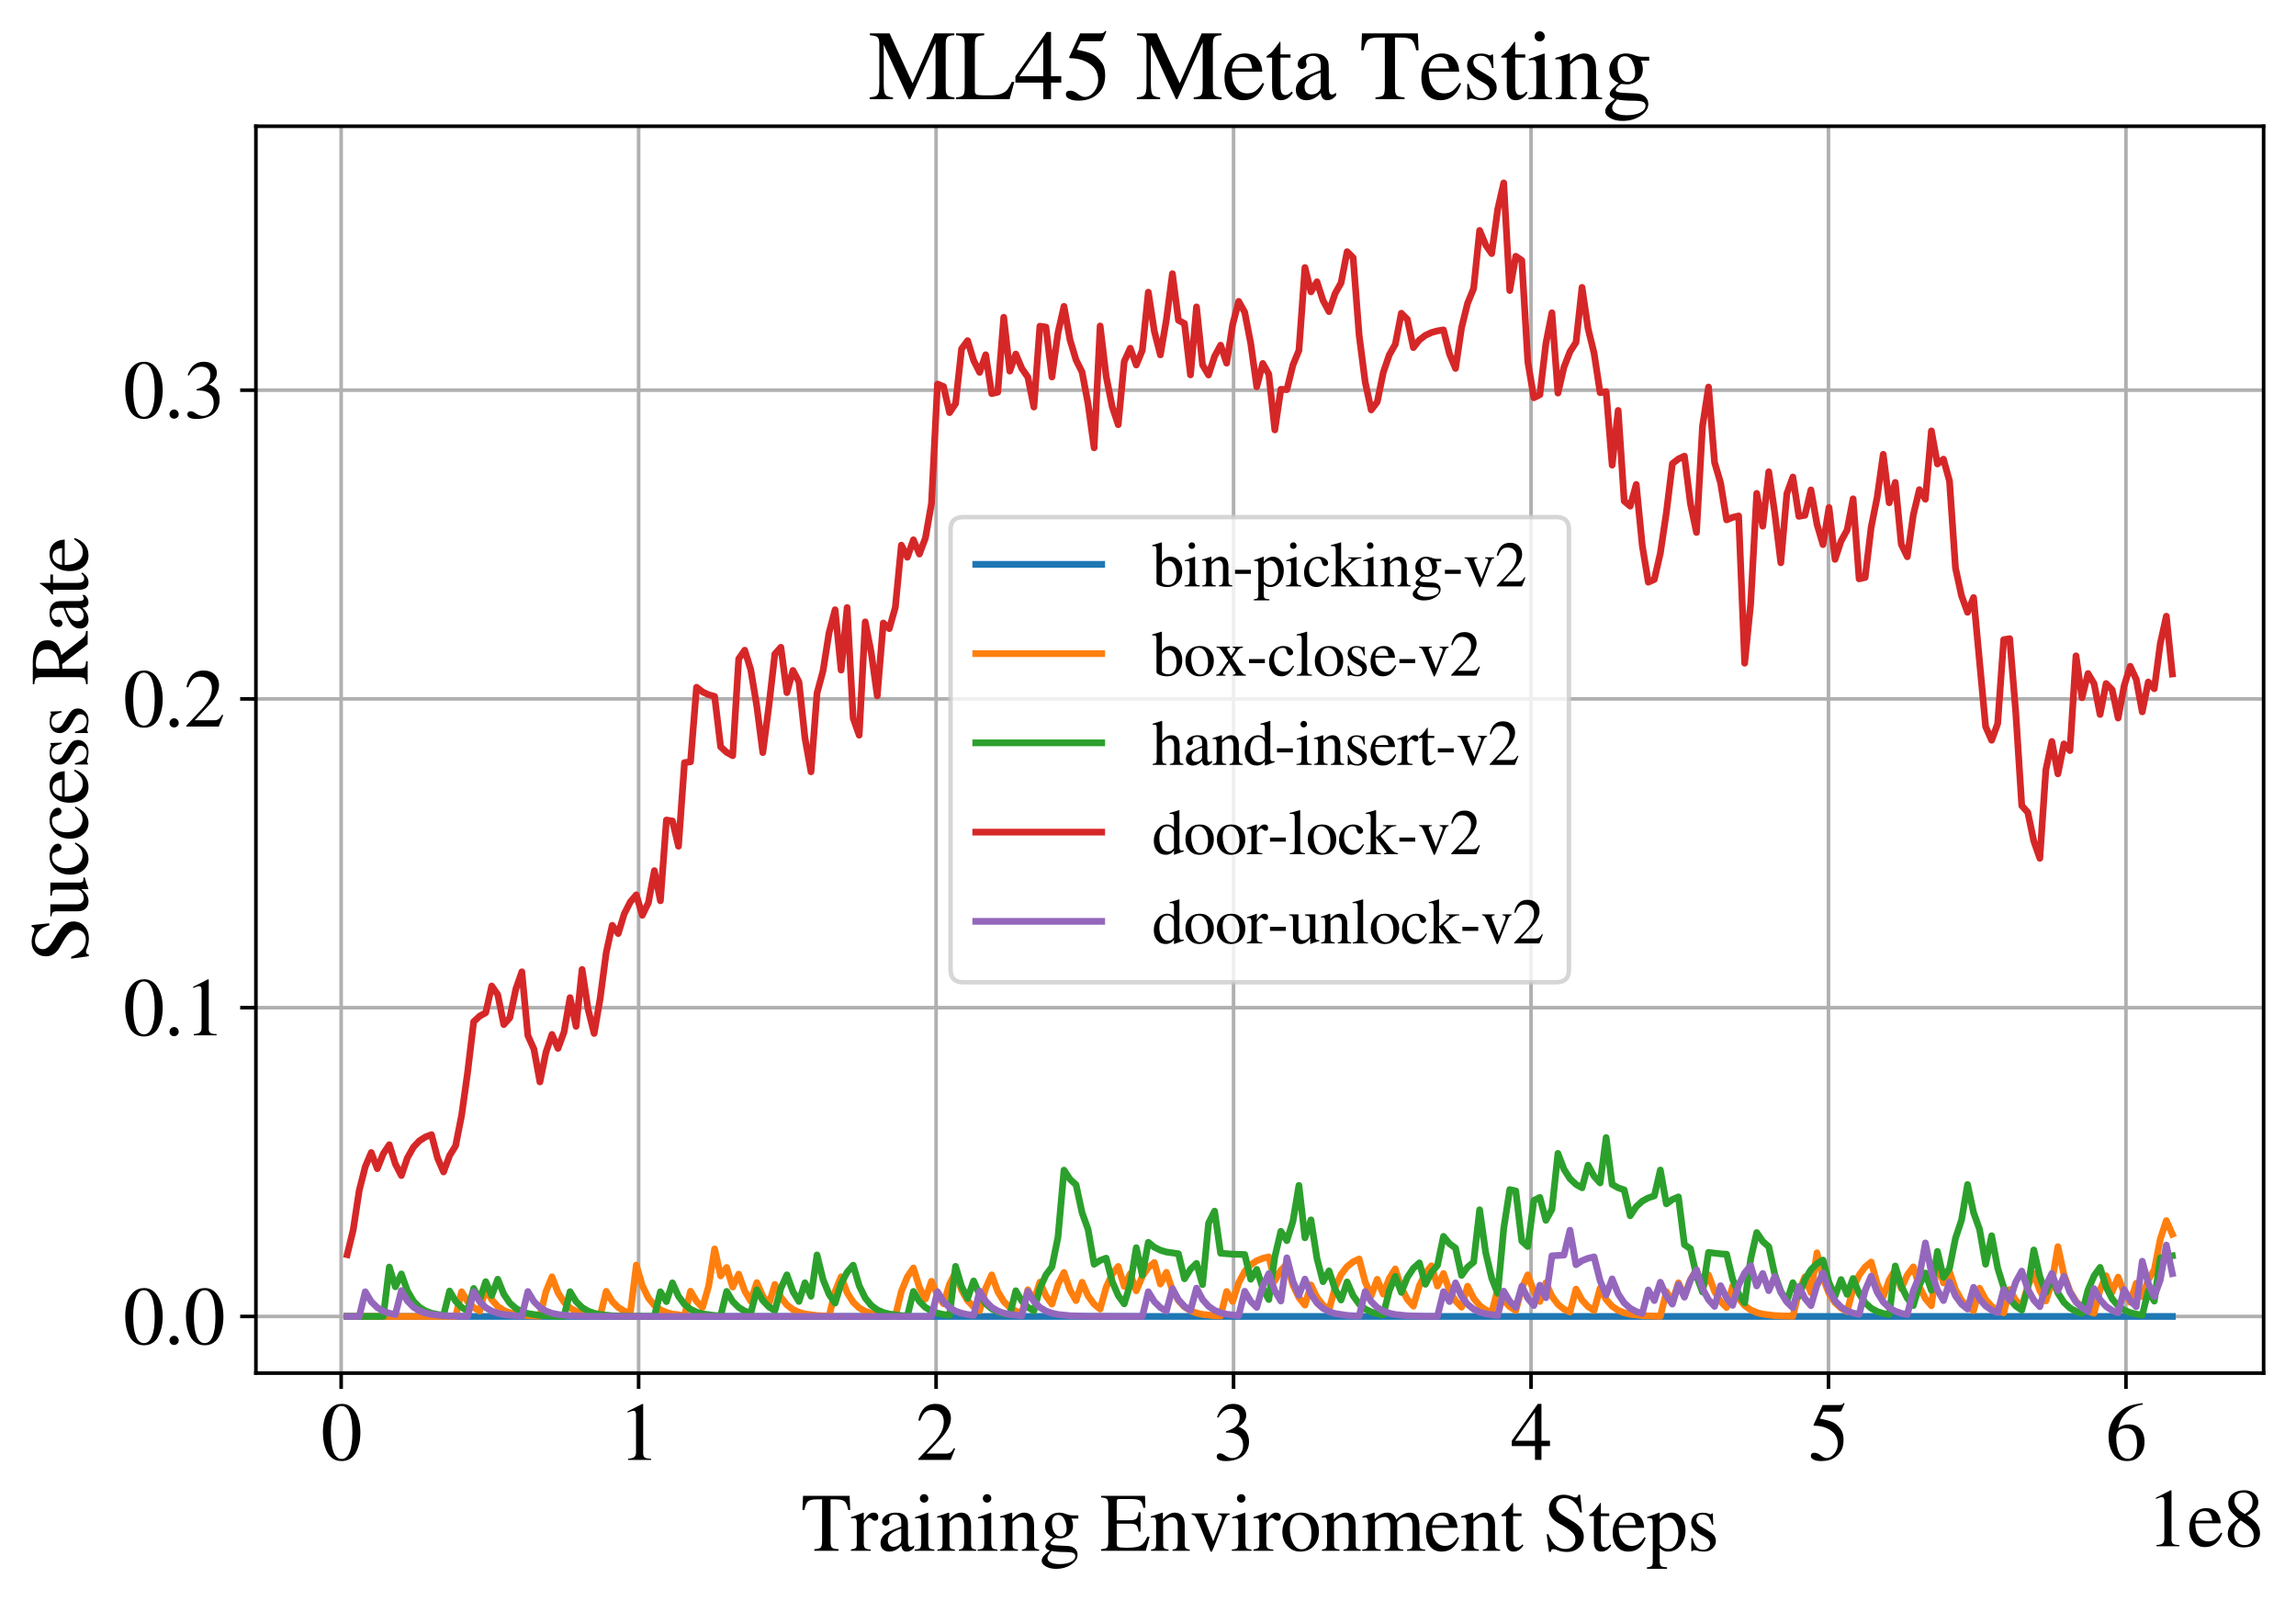 <?xml version="1.0" encoding="utf-8" standalone="no"?>
<!DOCTYPE svg PUBLIC "-//W3C//DTD SVG 1.1//EN"
  "http://www.w3.org/Graphics/SVG/1.1/DTD/svg11.dtd">
<svg xmlns:xlink="http://www.w3.org/1999/xlink" width="510.5pt" height="355.877pt" viewBox="0 0 510.5 355.877" xmlns="http://www.w3.org/2000/svg" version="1.1">
 <defs>
  <style type="text/css">*{stroke-linejoin: round; stroke-linecap: butt}</style>
 </defs>
 <g id="figure_1">
  <g id="patch_1">
   <path d="M 0 355.877 
L 510.5 355.877 
L 510.5 0 
L 0 0 
z
" style="fill: #ffffff"/>
  </g>
  <g id="axes_1">
   <g id="patch_2">
    <path d="M 56.9 305.26 
L 503.3 305.26 
L 503.3 28.06 
L 56.9 28.06 
z
" style="fill: #ffffff"/>
   </g>
   <g id="matplotlib.axis_1">
    <g id="xtick_1">
     <g id="line2d_1">
      <path d="M 75.852 305.26 
L 75.852 28.06 
" clip-path="url(#pd2a5cfa6f6)" style="fill: none; stroke: #b0b0b0; stroke-width: 0.8; stroke-linecap: square"/>
     </g>
     <g id="line2d_2">
      <defs>
       <path id="mde0221c52b" d="M 0 0 
L 0 3.5 
" style="stroke: #000000; stroke-width: 0.8"/>
      </defs>
      <g>
       <use xlink:href="#mde0221c52b" x="75.852" y="305.26" style="stroke: #000000; stroke-width: 0.8"/>
      </g>
     </g>
     <g id="text_1">
      <!-- 0 -->
      <g transform="translate(71.352 324.554)scale(0.18 -0.18)">
       <defs>
        <path id="STIXGeneral-Regular-30" d="M 3046 2112 
Q 3046 1683 2963 1302 
Q 2880 922 2717 602 
Q 2554 282 2266 96 
Q 1978 -90 1600 -90 
Q 1210 -90 915 108 
Q 621 307 461 640 
Q 301 973 227 1350 
Q 154 1728 154 2150 
Q 154 2746 301 3222 
Q 448 3699 790 4012 
Q 1133 4326 1626 4326 
Q 2253 4326 2649 3712 
Q 3046 3098 3046 2112 
z
M 2432 2080 
Q 2432 3091 2217 3625 
Q 2003 4160 1587 4160 
Q 1190 4160 979 3622 
Q 768 3085 768 2106 
Q 768 1120 979 598 
Q 1190 77 1600 77 
Q 2003 77 2217 598 
Q 2432 1120 2432 2080 
z
" transform="scale(0.016)"/>
       </defs>
       <use xlink:href="#STIXGeneral-Regular-30"/>
      </g>
     </g>
    </g>
    <g id="xtick_2">
     <g id="line2d_3">
      <path d="M 141.992 305.26 
L 141.992 28.06 
" clip-path="url(#pd2a5cfa6f6)" style="fill: none; stroke: #b0b0b0; stroke-width: 0.8; stroke-linecap: square"/>
     </g>
     <g id="line2d_4">
      <g>
       <use xlink:href="#mde0221c52b" x="141.992" y="305.26" style="stroke: #000000; stroke-width: 0.8"/>
      </g>
     </g>
     <g id="text_2">
      <!-- 1 -->
      <g transform="translate(137.492 324.554)scale(0.18 -0.18)">
       <defs>
        <path id="STIXGeneral-Regular-31" d="M 2522 0 
L 755 0 
L 755 96 
Q 1107 115 1235 227 
Q 1363 339 1363 608 
L 1363 3482 
Q 1363 3795 1171 3795 
Q 1082 3795 883 3718 
L 710 3654 
L 710 3744 
L 1856 4326 
L 1914 4307 
L 1914 486 
Q 1914 275 2042 185 
Q 2170 96 2522 96 
L 2522 0 
z
" transform="scale(0.016)"/>
       </defs>
       <use xlink:href="#STIXGeneral-Regular-31"/>
      </g>
     </g>
    </g>
    <g id="xtick_3">
     <g id="line2d_5">
      <path d="M 208.131 305.26 
L 208.131 28.06 
" clip-path="url(#pd2a5cfa6f6)" style="fill: none; stroke: #b0b0b0; stroke-width: 0.8; stroke-linecap: square"/>
     </g>
     <g id="line2d_6">
      <g>
       <use xlink:href="#mde0221c52b" x="208.131" y="305.26" style="stroke: #000000; stroke-width: 0.8"/>
      </g>
     </g>
     <g id="text_3">
      <!-- 2 -->
      <g transform="translate(203.631 324.554)scale(0.18 -0.18)">
       <defs>
        <path id="STIXGeneral-Regular-32" d="M 3034 877 
L 2688 0 
L 186 0 
L 186 77 
L 1325 1286 
Q 1773 1754 1965 2144 
Q 2157 2534 2157 2950 
Q 2157 3379 1920 3616 
Q 1683 3853 1267 3853 
Q 922 3853 720 3673 
Q 518 3494 326 3021 
L 192 3053 
Q 301 3648 630 3987 
Q 960 4326 1523 4326 
Q 2054 4326 2380 4006 
Q 2707 3686 2707 3200 
Q 2707 2477 1888 1613 
L 832 486 
L 2330 486 
Q 2541 486 2665 569 
Q 2790 653 2944 915 
L 3034 877 
z
" transform="scale(0.016)"/>
       </defs>
       <use xlink:href="#STIXGeneral-Regular-32"/>
      </g>
     </g>
    </g>
    <g id="xtick_4">
     <g id="line2d_7">
      <path d="M 274.271 305.26 
L 274.271 28.06 
" clip-path="url(#pd2a5cfa6f6)" style="fill: none; stroke: #b0b0b0; stroke-width: 0.8; stroke-linecap: square"/>
     </g>
     <g id="line2d_8">
      <g>
       <use xlink:href="#mde0221c52b" x="274.271" y="305.26" style="stroke: #000000; stroke-width: 0.8"/>
      </g>
     </g>
     <g id="text_4">
      <!-- 3 -->
      <g transform="translate(269.771 324.554)scale(0.18 -0.18)">
       <defs>
        <path id="STIXGeneral-Regular-33" d="M 390 3264 
L 288 3290 
Q 435 3770 748 4048 
Q 1062 4326 1542 4326 
Q 1990 4326 2265 4083 
Q 2541 3840 2541 3450 
Q 2541 2925 1946 2566 
Q 2298 2413 2477 2227 
Q 2758 1914 2758 1402 
Q 2758 890 2464 506 
Q 2246 211 1840 60 
Q 1434 -90 979 -90 
Q 262 -90 262 275 
Q 262 378 339 442 
Q 416 506 525 506 
Q 685 506 915 339 
Q 1197 141 1466 141 
Q 1818 141 2058 425 
Q 2298 710 2298 1120 
Q 2298 1856 1632 2048 
Q 1434 2112 979 2112 
L 979 2202 
Q 1338 2323 1517 2432 
Q 2035 2726 2035 3290 
Q 2035 3610 1852 3776 
Q 1670 3942 1344 3942 
Q 768 3942 390 3264 
z
" transform="scale(0.016)"/>
       </defs>
       <use xlink:href="#STIXGeneral-Regular-33"/>
      </g>
     </g>
    </g>
    <g id="xtick_5">
     <g id="line2d_9">
      <path d="M 340.411 305.26 
L 340.411 28.06 
" clip-path="url(#pd2a5cfa6f6)" style="fill: none; stroke: #b0b0b0; stroke-width: 0.8; stroke-linecap: square"/>
     </g>
     <g id="line2d_10">
      <g>
       <use xlink:href="#mde0221c52b" x="340.411" y="305.26" style="stroke: #000000; stroke-width: 0.8"/>
      </g>
     </g>
     <g id="text_5">
      <!-- 4 -->
      <g transform="translate(335.911 324.554)scale(0.18 -0.18)">
       <defs>
        <path id="STIXGeneral-Regular-34" d="M 3027 1069 
L 2368 1069 
L 2368 0 
L 1869 0 
L 1869 1069 
L 77 1069 
L 77 1478 
L 2086 4326 
L 2368 4326 
L 2368 1478 
L 3027 1478 
L 3027 1069 
z
M 1869 1478 
L 1869 3674 
L 333 1478 
L 1869 1478 
z
" transform="scale(0.016)"/>
       </defs>
       <use xlink:href="#STIXGeneral-Regular-34"/>
      </g>
     </g>
    </g>
    <g id="xtick_6">
     <g id="line2d_11">
      <path d="M 406.551 305.26 
L 406.551 28.06 
" clip-path="url(#pd2a5cfa6f6)" style="fill: none; stroke: #b0b0b0; stroke-width: 0.8; stroke-linecap: square"/>
     </g>
     <g id="line2d_12">
      <g>
       <use xlink:href="#mde0221c52b" x="406.551" y="305.26" style="stroke: #000000; stroke-width: 0.8"/>
      </g>
     </g>
     <g id="text_6">
      <!-- 5 -->
      <g transform="translate(402.051 324.554)scale(0.18 -0.18)">
       <defs>
        <path id="STIXGeneral-Regular-35" d="M 2803 4358 
L 2573 3814 
Q 2534 3731 2400 3731 
L 1158 3731 
L 902 3187 
Q 1606 3053 1920 2896 
Q 2234 2739 2502 2368 
Q 2726 2061 2726 1555 
Q 2726 1094 2576 780 
Q 2426 467 2099 224 
Q 1664 -90 1011 -90 
Q 646 -90 422 19 
Q 198 128 198 307 
Q 198 550 486 550 
Q 717 550 960 352 
Q 1210 147 1414 147 
Q 1747 147 2012 480 
Q 2278 813 2278 1229 
Q 2278 1843 1850 2189 
Q 1293 2637 486 2637 
Q 410 2637 410 2688 
L 416 2720 
L 1114 4237 
L 2438 4237 
Q 2547 4237 2608 4269 
Q 2669 4301 2746 4403 
L 2803 4358 
z
" transform="scale(0.016)"/>
       </defs>
       <use xlink:href="#STIXGeneral-Regular-35"/>
      </g>
     </g>
    </g>
    <g id="xtick_7">
     <g id="line2d_13">
      <path d="M 472.691 305.26 
L 472.691 28.06 
" clip-path="url(#pd2a5cfa6f6)" style="fill: none; stroke: #b0b0b0; stroke-width: 0.8; stroke-linecap: square"/>
     </g>
     <g id="line2d_14">
      <g>
       <use xlink:href="#mde0221c52b" x="472.691" y="305.26" style="stroke: #000000; stroke-width: 0.8"/>
      </g>
     </g>
     <g id="text_7">
      <!-- 6 -->
      <g transform="translate(468.191 324.554)scale(0.18 -0.18)">
       <defs>
        <path id="STIXGeneral-Regular-36" d="M 2854 4378 
L 2867 4275 
Q 2112 4154 1606 3664 
Q 1101 3174 973 2451 
Q 1344 2739 1786 2739 
Q 2349 2739 2672 2380 
Q 2995 2022 2995 1402 
Q 2995 774 2669 378 
Q 2291 -90 1651 -90 
Q 870 -90 518 557 
Q 218 1107 218 1786 
Q 218 2835 915 3552 
Q 1312 3962 1731 4131 
Q 2150 4301 2854 4378 
z
M 2419 1203 
Q 2419 2445 1555 2445 
Q 1235 2445 1024 2275 
Q 813 2106 813 1702 
Q 813 954 1046 522 
Q 1280 90 1722 90 
Q 2061 90 2240 394 
Q 2419 698 2419 1203 
z
" transform="scale(0.016)"/>
       </defs>
       <use xlink:href="#STIXGeneral-Regular-36"/>
      </g>
     </g>
    </g>
    <g id="text_8">
     <!-- Training Environment Steps -->
     <g transform="translate(178.105 344.754)scale(0.18 -0.18)">
      <defs>
       <path id="STIXGeneral-Regular-54" d="M 3795 3149 
L 3642 3149 
Q 3539 3674 3353 3821 
Q 3168 3968 2656 3968 
L 2278 3968 
L 2278 710 
Q 2278 346 2387 243 
Q 2496 141 2893 122 
L 2893 0 
L 1024 0 
L 1024 122 
Q 1427 147 1526 256 
Q 1626 365 1626 787 
L 1626 3968 
L 1242 3968 
Q 723 3968 540 3817 
Q 358 3667 262 3149 
L 109 3149 
L 154 4237 
L 3750 4237 
L 3795 3149 
z
" transform="scale(0.016)"/>
       <path id="STIXGeneral-Regular-72" d="M 1024 2931 
L 1024 2342 
Q 1267 2688 1430 2816 
Q 1594 2944 1792 2944 
Q 1958 2944 2051 2854 
Q 2144 2765 2144 2605 
Q 2144 2470 2077 2393 
Q 2010 2317 1894 2317 
Q 1773 2317 1638 2445 
Q 1536 2541 1472 2541 
Q 1338 2541 1181 2355 
Q 1024 2170 1024 2016 
L 1024 576 
Q 1024 301 1133 205 
Q 1242 109 1568 96 
L 1568 0 
L 32 0 
L 32 96 
Q 339 154 412 224 
Q 486 294 486 538 
L 486 2138 
Q 486 2349 438 2435 
Q 390 2522 269 2522 
Q 166 2522 45 2496 
L 45 2598 
Q 448 2726 992 2944 
L 1024 2931 
z
" transform="scale(0.016)"/>
       <path id="STIXGeneral-Regular-61" d="M 2829 422 
L 2829 243 
Q 2586 -64 2253 -64 
Q 1888 -64 1843 403 
L 1837 403 
Q 1427 -64 909 -64 
Q 608 -64 422 112 
Q 237 288 237 602 
Q 237 1050 685 1350 
Q 992 1555 1837 1869 
L 1837 2214 
Q 1837 2502 1699 2646 
Q 1562 2790 1338 2790 
Q 1146 2790 1018 2697 
Q 890 2605 890 2477 
Q 890 2419 909 2348 
Q 928 2278 928 2208 
Q 928 2112 841 2029 
Q 755 1946 634 1946 
Q 525 1946 441 2029 
Q 358 2112 358 2240 
Q 358 2547 685 2752 
Q 986 2944 1421 2944 
Q 1939 2944 2176 2656 
Q 2291 2522 2323 2384 
Q 2355 2246 2355 1946 
L 2355 723 
Q 2355 301 2554 301 
Q 2682 301 2829 422 
z
M 1837 813 
L 1837 1715 
Q 1248 1510 1018 1293 
Q 800 1094 800 800 
Q 800 557 921 432 
Q 1043 307 1242 307 
Q 1453 307 1613 410 
Q 1747 506 1792 589 
Q 1837 672 1837 813 
z
" transform="scale(0.016)"/>
       <path id="STIXGeneral-Regular-69" d="M 1152 4045 
Q 1152 3904 1056 3811 
Q 960 3718 819 3718 
Q 685 3718 592 3811 
Q 499 3904 499 4045 
Q 499 4179 595 4275 
Q 691 4371 826 4371 
Q 966 4371 1059 4275 
Q 1152 4179 1152 4045 
z
M 1619 0 
L 102 0 
L 102 96 
Q 435 115 521 211 
Q 608 307 608 666 
L 608 2118 
Q 608 2342 563 2432 
Q 518 2522 397 2522 
Q 243 2522 128 2490 
L 128 2592 
L 1120 2944 
L 1146 2918 
L 1146 672 
Q 1146 314 1226 218 
Q 1306 122 1619 96 
L 1619 0 
z
" transform="scale(0.016)"/>
       <path id="STIXGeneral-Regular-6e" d="M 3104 0 
L 1773 0 
L 1779 96 
Q 2016 115 2096 233 
Q 2176 352 2176 672 
L 2176 1946 
Q 2176 2592 1709 2592 
Q 1549 2592 1408 2515 
Q 1267 2438 1050 2227 
L 1050 461 
Q 1050 269 1136 192 
Q 1222 115 1466 96 
L 1466 0 
L 115 0 
L 115 96 
Q 358 115 435 214 
Q 512 314 512 602 
L 512 2157 
Q 512 2394 467 2483 
Q 422 2573 288 2573 
Q 160 2573 102 2547 
L 102 2656 
Q 550 2784 979 2944 
L 1030 2925 
L 1030 2426 
L 1037 2426 
Q 1491 2944 1958 2944 
Q 2323 2944 2518 2688 
Q 2714 2432 2714 1958 
L 2714 544 
Q 2714 288 2790 205 
Q 2867 122 3104 96 
L 3104 0 
z
" transform="scale(0.016)"/>
       <path id="STIXGeneral-Regular-67" d="M 3008 2483 
L 2477 2483 
Q 2598 2208 2598 1946 
Q 2598 1453 2265 1203 
Q 1933 954 1600 954 
Q 1530 954 1357 973 
L 1235 986 
Q 1107 947 979 812 
Q 851 678 851 582 
Q 851 435 1350 410 
L 2176 371 
Q 2528 358 2739 172 
Q 2950 -13 2950 -314 
Q 2950 -685 2566 -986 
Q 2035 -1395 1286 -1395 
Q 826 -1395 502 -1212 
Q 179 -1030 179 -774 
Q 179 -595 320 -419 
Q 461 -243 806 6 
Q 602 102 534 172 
Q 467 243 467 346 
Q 467 531 762 787 
Q 909 915 1037 1043 
Q 717 1203 579 1401 
Q 442 1600 442 1901 
Q 442 2336 752 2640 
Q 1062 2944 1510 2944 
Q 1766 2944 2022 2848 
L 2163 2797 
Q 2349 2733 2515 2733 
L 3008 2733 
L 3008 2483 
z
M 973 2163 
L 973 2144 
Q 973 1683 1155 1398 
Q 1338 1114 1632 1114 
Q 1850 1114 1978 1270 
Q 2106 1427 2106 1690 
Q 2106 2112 1914 2464 
Q 1754 2765 1446 2765 
Q 1222 2765 1097 2605 
Q 973 2445 973 2163 
z
M 2771 -410 
Q 2771 -230 2595 -163 
Q 2419 -96 1978 -96 
Q 1344 -96 941 -13 
Q 749 -243 688 -348 
Q 627 -454 627 -563 
Q 627 -774 880 -902 
Q 1133 -1030 1555 -1030 
Q 2099 -1030 2435 -860 
Q 2771 -691 2771 -410 
z
" transform="scale(0.016)"/>
       <path id="STIXGeneral-Regular-20" transform="scale(0.016)"/>
       <path id="STIXGeneral-Regular-45" d="M 3821 1082 
L 3526 0 
L 77 0 
L 77 122 
Q 442 147 538 252 
Q 634 358 634 730 
L 634 3520 
Q 634 3878 534 3987 
Q 435 4096 77 4115 
L 77 4237 
L 3469 4237 
L 3494 3322 
L 3334 3322 
Q 3264 3750 3085 3872 
Q 2906 3994 2349 3994 
L 1510 3994 
Q 1370 3994 1328 3952 
Q 1286 3910 1286 3763 
L 1286 2355 
L 2253 2355 
Q 2656 2355 2787 2470 
Q 2918 2586 2976 2970 
L 3123 2970 
L 3123 1472 
L 2976 1472 
Q 2918 1875 2790 1984 
Q 2662 2093 2253 2093 
L 1286 2093 
L 1286 538 
Q 1286 346 1420 291 
Q 1555 237 1933 237 
L 2163 237 
Q 2848 237 3136 403 
Q 3424 570 3642 1082 
L 3821 1082 
z
" transform="scale(0.016)"/>
       <path id="STIXGeneral-Regular-76" d="M 3053 2880 
L 3053 2784 
Q 2906 2771 2835 2688 
Q 2765 2605 2637 2285 
L 1818 230 
Q 1690 -90 1638 -90 
Q 1587 -90 1523 77 
Q 1510 96 1497 141 
Q 1485 186 1472 211 
L 704 2048 
Q 499 2534 403 2652 
Q 307 2771 122 2784 
L 122 2880 
L 1376 2880 
L 1376 2784 
Q 1210 2771 1146 2732 
Q 1082 2694 1082 2611 
Q 1082 2509 1139 2368 
L 1792 730 
L 2426 2387 
Q 2464 2483 2464 2579 
Q 2464 2758 2163 2784 
L 2163 2880 
L 3053 2880 
z
" transform="scale(0.016)"/>
       <path id="STIXGeneral-Regular-6f" d="M 3008 1478 
Q 3008 806 2608 371 
Q 2208 -64 1568 -64 
Q 979 -64 582 368 
Q 186 800 186 1459 
Q 186 2125 582 2534 
Q 979 2944 1626 2944 
Q 2221 2944 2614 2537 
Q 3008 2131 3008 1478 
z
M 2432 1306 
Q 2432 2035 2112 2445 
Q 1856 2765 1504 2765 
Q 1171 2765 966 2493 
Q 762 2221 762 1747 
Q 762 928 1101 435 
Q 1318 115 1677 115 
Q 2029 115 2230 432 
Q 2432 749 2432 1306 
z
" transform="scale(0.016)"/>
       <path id="STIXGeneral-Regular-6d" d="M 4960 0 
L 3565 0 
L 3565 96 
Q 3834 122 3907 208 
Q 3981 294 3981 576 
L 3981 1894 
Q 3981 2278 3869 2444 
Q 3757 2611 3488 2611 
Q 3264 2611 3107 2521 
Q 2950 2432 2803 2221 
L 2803 608 
Q 2803 301 2896 201 
Q 2989 102 3264 96 
L 3264 0 
L 1830 0 
L 1830 96 
Q 2112 115 2189 188 
Q 2266 262 2266 550 
L 2266 1901 
Q 2266 2611 1850 2611 
Q 1670 2611 1468 2531 
Q 1267 2451 1171 2336 
Q 1088 2240 1088 2227 
L 1088 448 
Q 1088 243 1177 176 
Q 1267 109 1523 96 
L 1523 0 
L 102 0 
L 102 96 
Q 371 102 460 195 
Q 550 288 550 563 
L 550 2150 
Q 550 2387 499 2480 
Q 448 2573 326 2573 
Q 230 2573 122 2547 
L 122 2656 
Q 557 2778 1011 2944 
L 1062 2925 
L 1062 2451 
L 1075 2451 
Q 1363 2752 1584 2848 
Q 1805 2944 2054 2944 
Q 2560 2944 2733 2406 
Q 3232 2944 3776 2944 
Q 4518 2944 4518 1792 
L 4518 493 
Q 4518 282 4582 202 
Q 4646 122 4794 109 
L 4960 96 
L 4960 0 
z
" transform="scale(0.016)"/>
       <path id="STIXGeneral-Regular-65" d="M 2611 1050 
L 2714 1005 
Q 2330 -64 1376 -64 
Q 813 -64 486 329 
Q 160 723 160 1389 
Q 160 2074 525 2509 
Q 890 2944 1485 2944 
Q 2061 2944 2374 2502 
Q 2560 2246 2592 1773 
L 621 1773 
Q 646 1370 700 1158 
Q 755 947 915 730 
Q 1184 378 1626 378 
Q 1939 378 2153 531 
Q 2368 685 2611 1050 
z
M 634 1978 
L 1939 1978 
Q 1882 2381 1750 2547 
Q 1619 2714 1312 2714 
Q 1043 2714 864 2525 
Q 685 2336 634 1978 
z
" transform="scale(0.016)"/>
       <path id="STIXGeneral-Regular-74" d="M 1702 493 
L 1786 422 
Q 1478 -64 1011 -64 
Q 448 -64 448 749 
L 448 2675 
L 109 2675 
Q 83 2694 83 2720 
Q 83 2771 192 2842 
Q 435 2982 813 3526 
Q 826 3546 874 3606 
Q 922 3667 941 3706 
Q 986 3706 986 3622 
L 986 2880 
L 1632 2880 
L 1632 2675 
L 986 2675 
L 986 845 
Q 986 538 1062 403 
Q 1139 269 1318 269 
Q 1510 269 1702 493 
z
" transform="scale(0.016)"/>
       <path id="STIXGeneral-Regular-53" d="M 3002 2963 
L 2842 2963 
Q 2733 3360 2579 3565 
Q 2189 4064 1651 4064 
Q 1357 4064 1181 3894 
Q 1005 3725 1005 3456 
Q 1005 3328 1069 3206 
Q 1133 3085 1206 2998 
Q 1280 2912 1465 2784 
Q 1651 2656 1766 2589 
Q 1882 2522 2150 2362 
Q 2669 2061 2905 1763 
Q 3142 1466 3142 1107 
Q 3142 576 2771 243 
Q 2400 -90 1837 -90 
Q 1421 -90 1082 58 
Q 915 128 781 128 
Q 704 128 653 70 
Q 602 13 602 -83 
L 461 -83 
L 275 1274 
L 416 1274 
Q 845 141 1734 141 
Q 2074 141 2285 342 
Q 2496 544 2496 858 
Q 2496 1158 2310 1363 
Q 2003 1696 1235 2106 
Q 454 2522 454 3206 
Q 454 3718 768 4022 
Q 1082 4326 1568 4326 
Q 1907 4326 2240 4186 
Q 2413 4109 2522 4109 
Q 2688 4109 2726 4326 
L 2861 4326 
L 3002 2963 
z
" transform="scale(0.016)"/>
       <path id="STIXGeneral-Regular-70" d="M 1018 2931 
L 1018 2438 
Q 1421 2944 1939 2944 
Q 2406 2944 2707 2560 
Q 3008 2176 3008 1581 
Q 3008 883 2621 409 
Q 2234 -64 1664 -64 
Q 1466 -64 1328 -6 
Q 1190 51 1018 211 
L 1018 -794 
Q 1018 -1094 1120 -1180 
Q 1222 -1267 1581 -1274 
L 1581 -1389 
L 32 -1389 
L 32 -1280 
Q 314 -1254 397 -1171 
Q 480 -1088 480 -838 
L 480 2157 
Q 480 2381 429 2451 
Q 378 2522 218 2522 
Q 115 2522 58 2515 
L 58 2618 
Q 506 2752 979 2944 
L 1018 2931 
z
M 1018 2138 
L 1018 563 
Q 1018 422 1238 281 
Q 1459 141 1683 141 
Q 2029 141 2243 467 
Q 2458 794 2458 1325 
Q 2458 1888 2243 2224 
Q 2029 2560 1670 2560 
Q 1446 2560 1232 2419 
Q 1018 2278 1018 2138 
z
" transform="scale(0.016)"/>
       <path id="STIXGeneral-Regular-73" d="M 998 1926 
L 1664 1523 
Q 1984 1331 2105 1164 
Q 2227 998 2227 736 
Q 2227 416 1961 176 
Q 1696 -64 1331 -64 
Q 1030 -64 864 -6 
Q 691 51 570 51 
Q 461 51 416 -26 
L 333 -26 
L 333 979 
L 435 979 
Q 538 512 730 294 
Q 922 77 1248 77 
Q 1485 77 1632 211 
Q 1779 346 1779 550 
Q 1779 845 1440 1030 
L 1094 1222 
Q 326 1651 326 2150 
Q 326 2522 566 2730 
Q 806 2938 1210 2938 
Q 1491 2938 1638 2867 
Q 1754 2816 1818 2816 
Q 1862 2816 1920 2880 
L 1990 2880 
L 2022 2010 
L 1926 2010 
Q 1818 2445 1654 2621 
Q 1491 2797 1203 2797 
Q 986 2797 854 2688 
Q 723 2579 723 2362 
Q 723 2253 796 2128 
Q 870 2003 998 1926 
z
" transform="scale(0.016)"/>
      </defs>
      <use xlink:href="#STIXGeneral-Regular-54"/>
      <use xlink:href="#STIXGeneral-Regular-72" x="61.1"/>
      <use xlink:href="#STIXGeneral-Regular-61" x="94.4"/>
      <use xlink:href="#STIXGeneral-Regular-69" x="138.8"/>
      <use xlink:href="#STIXGeneral-Regular-6e" x="166.6"/>
      <use xlink:href="#STIXGeneral-Regular-69" x="216.6"/>
      <use xlink:href="#STIXGeneral-Regular-6e" x="244.4"/>
      <use xlink:href="#STIXGeneral-Regular-67" x="294.4"/>
      <use xlink:href="#STIXGeneral-Regular-20" x="344.4"/>
      <use xlink:href="#STIXGeneral-Regular-45" x="369.4"/>
      <use xlink:href="#STIXGeneral-Regular-6e" x="430.5"/>
      <use xlink:href="#STIXGeneral-Regular-76" x="480.5"/>
      <use xlink:href="#STIXGeneral-Regular-69" x="530.5"/>
      <use xlink:href="#STIXGeneral-Regular-72" x="558.3"/>
      <use xlink:href="#STIXGeneral-Regular-6f" x="591.6"/>
      <use xlink:href="#STIXGeneral-Regular-6e" x="641.6"/>
      <use xlink:href="#STIXGeneral-Regular-6d" x="691.6"/>
      <use xlink:href="#STIXGeneral-Regular-65" x="769.4"/>
      <use xlink:href="#STIXGeneral-Regular-6e" x="813.8"/>
      <use xlink:href="#STIXGeneral-Regular-74" x="863.8"/>
      <use xlink:href="#STIXGeneral-Regular-20" x="891.6"/>
      <use xlink:href="#STIXGeneral-Regular-53" x="916.6"/>
      <use xlink:href="#STIXGeneral-Regular-74" x="972.2"/>
      <use xlink:href="#STIXGeneral-Regular-65" x="1000"/>
      <use xlink:href="#STIXGeneral-Regular-70" x="1044.4"/>
      <use xlink:href="#STIXGeneral-Regular-73" x="1094.4"/>
     </g>
    </g>
    <g id="text_9">
     <!-- 1e8 -->
     <g transform="translate(477.307 343.754)scale(0.18 -0.18)">
      <defs>
       <path id="STIXGeneral-Regular-38" d="M 2848 992 
Q 2848 499 2505 204 
Q 2163 -90 1587 -90 
Q 1050 -90 704 204 
Q 358 499 358 954 
Q 358 1293 524 1533 
Q 691 1773 1190 2125 
Q 710 2522 553 2765 
Q 397 3008 397 3328 
Q 397 3782 745 4054 
Q 1094 4326 1638 4326 
Q 2106 4326 2410 4060 
Q 2714 3795 2714 3411 
Q 2714 3059 2531 2848 
Q 2349 2637 1856 2374 
Q 2432 1990 2640 1689 
Q 2848 1389 2848 992 
z
M 2272 3411 
Q 2272 3744 2086 3945 
Q 1901 4147 1574 4147 
Q 1248 4147 1059 3977 
Q 870 3808 870 3513 
Q 870 3219 1059 2979 
Q 1248 2739 1670 2490 
Q 1997 2682 2134 2896 
Q 2272 3110 2272 3411 
z
M 1734 1741 
L 1357 1997 
Q 1075 1766 960 1545 
Q 845 1325 845 1011 
Q 845 576 1065 333 
Q 1286 90 1658 90 
Q 1971 90 2166 285 
Q 2362 480 2362 794 
Q 2362 1082 2214 1299 
Q 2067 1517 1734 1741 
z
" transform="scale(0.016)"/>
      </defs>
      <use xlink:href="#STIXGeneral-Regular-31"/>
      <use xlink:href="#STIXGeneral-Regular-65" x="50"/>
      <use xlink:href="#STIXGeneral-Regular-38" x="94.4"/>
     </g>
    </g>
   </g>
   <g id="matplotlib.axis_2">
    <g id="ytick_1">
     <g id="line2d_15">
      <path d="M 56.9 292.66 
L 503.3 292.66 
" clip-path="url(#pd2a5cfa6f6)" style="fill: none; stroke: #b0b0b0; stroke-width: 0.8; stroke-linecap: square"/>
     </g>
     <g id="line2d_16">
      <defs>
       <path id="m4d741b06f1" d="M 0 0 
L -3.5 0 
" style="stroke: #000000; stroke-width: 0.8"/>
      </defs>
      <g>
       <use xlink:href="#m4d741b06f1" x="56.9" y="292.66" style="stroke: #000000; stroke-width: 0.8"/>
      </g>
     </g>
     <g id="text_10">
      <!-- 0.0 -->
      <g transform="translate(27.4 298.807)scale(0.18 -0.18)">
       <defs>
        <path id="STIXGeneral-Regular-2e" d="M 1158 275 
Q 1158 134 1052 32 
Q 947 -70 800 -70 
Q 653 -70 550 32 
Q 448 134 448 281 
Q 448 429 553 534 
Q 659 640 806 640 
Q 947 640 1052 531 
Q 1158 422 1158 275 
z
" transform="scale(0.016)"/>
       </defs>
       <use xlink:href="#STIXGeneral-Regular-30"/>
       <use xlink:href="#STIXGeneral-Regular-2e" x="50"/>
       <use xlink:href="#STIXGeneral-Regular-30" x="75"/>
      </g>
     </g>
    </g>
    <g id="ytick_2">
     <g id="line2d_17">
      <path d="M 56.9 224.018 
L 503.3 224.018 
" clip-path="url(#pd2a5cfa6f6)" style="fill: none; stroke: #b0b0b0; stroke-width: 0.8; stroke-linecap: square"/>
     </g>
     <g id="line2d_18">
      <g>
       <use xlink:href="#m4d741b06f1" x="56.9" y="224.018" style="stroke: #000000; stroke-width: 0.8"/>
      </g>
     </g>
     <g id="text_11">
      <!-- 0.1 -->
      <g transform="translate(27.4 230.164)scale(0.18 -0.18)">
       <use xlink:href="#STIXGeneral-Regular-30"/>
       <use xlink:href="#STIXGeneral-Regular-2e" x="50"/>
       <use xlink:href="#STIXGeneral-Regular-31" x="75"/>
      </g>
     </g>
    </g>
    <g id="ytick_3">
     <g id="line2d_19">
      <path d="M 56.9 155.375 
L 503.3 155.375 
" clip-path="url(#pd2a5cfa6f6)" style="fill: none; stroke: #b0b0b0; stroke-width: 0.8; stroke-linecap: square"/>
     </g>
     <g id="line2d_20">
      <g>
       <use xlink:href="#m4d741b06f1" x="56.9" y="155.375" style="stroke: #000000; stroke-width: 0.8"/>
      </g>
     </g>
     <g id="text_12">
      <!-- 0.2 -->
      <g transform="translate(27.4 161.522)scale(0.18 -0.18)">
       <use xlink:href="#STIXGeneral-Regular-30"/>
       <use xlink:href="#STIXGeneral-Regular-2e" x="50"/>
       <use xlink:href="#STIXGeneral-Regular-32" x="75"/>
      </g>
     </g>
    </g>
    <g id="ytick_4">
     <g id="line2d_21">
      <path d="M 56.9 86.733 
L 503.3 86.733 
" clip-path="url(#pd2a5cfa6f6)" style="fill: none; stroke: #b0b0b0; stroke-width: 0.8; stroke-linecap: square"/>
     </g>
     <g id="line2d_22">
      <g>
       <use xlink:href="#m4d741b06f1" x="56.9" y="86.733" style="stroke: #000000; stroke-width: 0.8"/>
      </g>
     </g>
     <g id="text_13">
      <!-- 0.3 -->
      <g transform="translate(27.4 92.879)scale(0.18 -0.18)">
       <use xlink:href="#STIXGeneral-Regular-30"/>
       <use xlink:href="#STIXGeneral-Regular-2e" x="50"/>
       <use xlink:href="#STIXGeneral-Regular-33" x="75"/>
      </g>
     </g>
    </g>
    <g id="text_14">
     <!-- Success Rate -->
     <g transform="translate(19.493 213.905)rotate(-90)scale(0.18 -0.18)">
      <defs>
       <path id="STIXGeneral-Regular-75" d="M 3072 320 
L 3072 230 
Q 2573 96 2195 -58 
L 2163 -38 
L 2163 486 
L 2150 486 
Q 1747 -64 1235 -64 
Q 870 -64 662 160 
Q 454 384 454 755 
L 454 2362 
Q 454 2598 371 2688 
Q 288 2778 58 2790 
L 58 2880 
L 992 2880 
L 992 813 
Q 992 595 1123 451 
Q 1254 307 1446 307 
Q 1760 307 1984 506 
Q 2067 582 2099 649 
Q 2131 717 2131 877 
L 2131 2355 
Q 2131 2605 2041 2678 
Q 1952 2752 1658 2771 
L 1658 2880 
L 2669 2880 
L 2669 685 
Q 2669 461 2742 390 
Q 2816 320 3034 320 
L 3072 320 
z
" transform="scale(0.016)"/>
       <path id="STIXGeneral-Regular-63" d="M 2547 998 
L 2637 941 
Q 2362 403 2112 205 
Q 1786 -64 1376 -64 
Q 845 -64 502 336 
Q 160 736 160 1357 
Q 160 2170 698 2618 
Q 1094 2944 1562 2944 
Q 1965 2944 2256 2749 
Q 2547 2554 2547 2285 
Q 2547 2176 2457 2096 
Q 2368 2016 2246 2016 
Q 2022 2016 1939 2310 
L 1901 2451 
Q 1850 2630 1773 2694 
Q 1696 2758 1523 2758 
Q 1133 2758 893 2451 
Q 653 2144 653 1645 
Q 653 1094 928 745 
Q 1203 397 1645 397 
Q 1920 397 2118 528 
Q 2317 659 2547 998 
z
" transform="scale(0.016)"/>
       <path id="STIXGeneral-Regular-52" d="M 4224 0 
L 3187 0 
L 1664 1971 
L 1306 1958 
L 1306 717 
Q 1306 352 1405 249 
Q 1504 147 1875 122 
L 1875 0 
L 109 0 
L 109 122 
Q 474 154 563 262 
Q 653 371 653 794 
L 653 3526 
Q 653 3885 563 3987 
Q 474 4090 109 4115 
L 109 4237 
L 1850 4237 
Q 2726 4237 3187 3859 
Q 3501 3603 3501 3091 
Q 3501 2221 2342 2042 
L 3622 422 
Q 3757 256 3878 198 
Q 4000 141 4224 122 
L 4224 0 
z
M 1306 3731 
L 1306 2195 
Q 1766 2202 1990 2246 
Q 2214 2291 2438 2413 
Q 2803 2618 2803 3142 
Q 2803 4000 1632 4000 
Q 1459 4000 1382 3945 
Q 1306 3891 1306 3731 
z
" transform="scale(0.016)"/>
      </defs>
      <use xlink:href="#STIXGeneral-Regular-53"/>
      <use xlink:href="#STIXGeneral-Regular-75" x="55.6"/>
      <use xlink:href="#STIXGeneral-Regular-63" x="105.6"/>
      <use xlink:href="#STIXGeneral-Regular-63" x="150"/>
      <use xlink:href="#STIXGeneral-Regular-65" x="194.4"/>
      <use xlink:href="#STIXGeneral-Regular-73" x="238.8"/>
      <use xlink:href="#STIXGeneral-Regular-73" x="277.7"/>
      <use xlink:href="#STIXGeneral-Regular-20" x="316.6"/>
      <use xlink:href="#STIXGeneral-Regular-52" x="341.6"/>
      <use xlink:href="#STIXGeneral-Regular-61" x="408.3"/>
      <use xlink:href="#STIXGeneral-Regular-74" x="452.7"/>
      <use xlink:href="#STIXGeneral-Regular-65" x="480.5"/>
     </g>
    </g>
   </g>
   <g id="line2d_23">
    <path d="M 77.191 292.66 
L 483.009 292.66 
L 483.009 292.66 
" clip-path="url(#pd2a5cfa6f6)" style="fill: none; stroke: #1f77b4; stroke-width: 1.5; stroke-linecap: square"/>
   </g>
   <g id="line2d_24">
    <path d="M 77.191 292.66 
L 101.299 292.66 
L 102.638 287.169 
L 103.978 289.365 
L 105.317 290.683 
L 106.656 291.474 
L 107.996 286.457 
L 109.335 288.938 
L 110.674 290.427 
L 112.014 291.32 
L 113.353 291.856 
L 114.692 292.178 
L 117.371 292.486 
L 120.05 292.598 
L 121.389 287.131 
L 122.728 283.851 
L 124.068 287.375 
L 125.407 289.489 
L 126.746 290.757 
L 128.086 291.519 
L 129.425 291.975 
L 132.104 292.414 
L 133.443 292.512 
L 134.782 287.08 
L 136.122 289.312 
L 137.461 290.651 
L 138.8 291.455 
L 140.14 291.937 
L 141.479 281.243 
L 142.818 285.81 
L 144.158 288.55 
L 145.497 290.194 
L 146.836 291.181 
L 148.176 291.772 
L 149.515 292.127 
L 152.194 292.468 
L 153.533 287.054 
L 154.872 289.296 
L 156.212 290.642 
L 157.551 285.958 
L 158.89 277.656 
L 160.23 283.658 
L 161.569 281.767 
L 162.908 286.124 
L 164.248 283.247 
L 165.587 287.012 
L 166.926 289.272 
L 168.266 285.136 
L 169.605 288.145 
L 170.944 289.951 
L 172.284 285.543 
L 173.623 288.39 
L 174.962 290.098 
L 176.302 291.123 
L 177.641 291.738 
L 178.98 292.107 
L 181.659 292.461 
L 184.338 292.588 
L 185.677 287.126 
L 187.016 283.848 
L 188.356 287.373 
L 189.695 289.488 
L 191.034 290.757 
L 192.374 291.518 
L 193.713 291.975 
L 196.392 292.413 
L 199.07 292.571 
L 200.41 287.115 
L 201.749 283.842 
L 203.088 281.878 
L 204.428 286.191 
L 205.767 288.778 
L 207.106 284.84 
L 208.446 287.968 
L 209.785 289.845 
L 211.124 285.48 
L 212.464 282.86 
L 213.803 286.78 
L 215.142 289.132 
L 216.482 290.543 
L 217.821 291.39 
L 219.16 286.407 
L 220.5 283.417 
L 221.839 287.114 
L 223.178 289.332 
L 224.518 290.664 
L 225.857 291.462 
L 227.196 291.941 
L 228.536 286.737 
L 229.875 289.107 
L 231.214 285.037 
L 232.554 288.086 
L 233.893 289.916 
L 235.232 285.522 
L 236.572 282.886 
L 237.911 286.796 
L 239.25 289.141 
L 240.59 285.057 
L 241.929 288.099 
L 243.268 289.923 
L 244.608 291.018 
L 245.947 286.183 
L 247.286 283.283 
L 248.626 281.542 
L 249.965 285.989 
L 251.304 283.166 
L 252.644 286.964 
L 253.983 283.751 
L 255.322 281.823 
L 256.662 280.667 
L 258.001 285.464 
L 259.34 282.851 
L 260.68 286.775 
L 262.019 289.129 
L 263.358 290.541 
L 264.698 291.389 
L 266.037 291.897 
L 267.376 292.202 
L 270.055 292.495 
L 271.394 292.561 
L 272.734 287.109 
L 274.073 289.33 
L 275.412 285.17 
L 276.752 282.675 
L 278.091 281.178 
L 279.43 280.279 
L 280.77 279.74 
L 282.109 279.417 
L 283.448 284.714 
L 284.788 282.401 
L 286.127 281.013 
L 287.466 285.672 
L 288.806 288.467 
L 290.145 290.144 
L 291.484 285.659 
L 292.824 288.46 
L 294.163 290.14 
L 295.502 291.148 
L 296.842 286.261 
L 298.181 283.33 
L 299.52 281.57 
L 300.86 280.515 
L 302.199 279.882 
L 303.538 284.993 
L 304.878 288.06 
L 306.217 284.409 
L 307.556 287.709 
L 308.896 284.198 
L 310.235 282.092 
L 311.574 286.319 
L 312.914 288.855 
L 314.253 290.377 
L 315.592 285.799 
L 316.932 283.052 
L 318.271 281.404 
L 319.61 285.906 
L 320.95 283.116 
L 322.289 286.934 
L 323.628 289.224 
L 324.968 290.599 
L 326.307 285.932 
L 327.646 288.623 
L 328.986 290.238 
L 330.325 291.207 
L 331.664 291.788 
L 333.004 286.646 
L 334.343 289.051 
L 335.682 290.495 
L 337.022 291.361 
L 338.361 286.389 
L 339.7 283.406 
L 341.04 287.108 
L 342.379 289.329 
L 343.718 285.17 
L 345.058 288.166 
L 346.397 289.964 
L 347.736 291.042 
L 349.076 291.689 
L 350.415 286.586 
L 351.754 289.016 
L 353.094 290.474 
L 354.433 291.348 
L 355.772 286.382 
L 357.112 288.893 
L 358.451 290.4 
L 359.79 291.304 
L 361.13 291.846 
L 362.469 292.172 
L 365.148 292.484 
L 369.166 292.622 
L 370.505 287.146 
L 371.844 289.352 
L 373.184 285.184 
L 374.523 288.174 
L 375.862 284.477 
L 377.202 282.259 
L 378.541 286.419 
L 379.88 283.424 
L 381.22 287.119 
L 382.559 289.335 
L 383.898 290.665 
L 385.238 285.972 
L 386.577 288.647 
L 387.916 290.252 
L 389.256 291.215 
L 390.595 291.793 
L 391.934 292.14 
L 394.613 292.473 
L 398.631 292.62 
L 399.97 287.144 
L 401.31 283.859 
L 402.649 287.38 
L 403.988 278.509 
L 405.328 284.169 
L 406.667 287.566 
L 408.006 289.603 
L 409.346 290.826 
L 410.685 291.56 
L 412.024 286.508 
L 413.364 283.478 
L 414.703 281.659 
L 416.042 280.568 
L 417.382 285.405 
L 418.721 288.307 
L 420.06 284.557 
L 421.4 282.307 
L 422.739 286.448 
L 424.078 283.442 
L 425.418 281.638 
L 426.757 286.047 
L 428.096 288.692 
L 429.436 290.279 
L 430.775 280.249 
L 432.114 285.213 
L 433.454 282.701 
L 434.793 286.684 
L 436.132 289.075 
L 437.472 290.509 
L 438.811 291.369 
L 440.15 286.394 
L 441.49 288.901 
L 442.829 290.404 
L 444.168 291.307 
L 445.508 291.848 
L 446.847 286.681 
L 448.186 289.073 
L 449.526 290.508 
L 450.865 285.877 
L 452.204 283.099 
L 453.544 286.923 
L 454.883 289.218 
L 456.222 285.104 
L 457.562 277.143 
L 458.901 283.35 
L 460.24 287.074 
L 461.58 289.309 
L 462.919 290.649 
L 464.258 291.454 
L 465.598 291.936 
L 466.937 286.734 
L 468.276 283.613 
L 469.616 287.232 
L 470.955 283.912 
L 472.294 287.411 
L 473.634 289.511 
L 474.973 285.279 
L 476.312 288.232 
L 477.652 284.512 
L 478.991 282.28 
L 480.33 275.449 
L 481.67 271.351 
L 483.009 274.383 
L 483.009 274.383 
" clip-path="url(#pd2a5cfa6f6)" style="fill: none; stroke: #ff7f0e; stroke-width: 1.5; stroke-linecap: square"/>
   </g>
   <g id="line2d_25">
    <path d="M 77.191 292.66 
L 85.227 292.66 
L 86.566 281.677 
L 87.906 286.07 
L 89.245 283.215 
L 90.584 286.993 
L 91.924 289.26 
L 93.263 290.62 
L 94.602 291.436 
L 95.942 291.926 
L 97.281 292.219 
L 98.62 292.396 
L 99.96 287.01 
L 101.299 289.27 
L 102.638 290.626 
L 103.978 291.44 
L 105.317 286.436 
L 106.656 288.926 
L 107.996 284.928 
L 109.335 288.021 
L 110.674 284.385 
L 112.014 287.695 
L 113.353 289.681 
L 114.692 290.873 
L 116.032 291.588 
L 117.371 292.017 
L 120.05 292.428 
L 124.068 292.61 
L 125.407 292.63 
L 126.746 287.151 
L 128.086 289.354 
L 129.425 290.677 
L 130.764 291.47 
L 132.104 291.946 
L 133.443 292.232 
L 136.122 292.506 
L 140.14 292.627 
L 145.497 292.656 
L 146.836 287.166 
L 148.176 289.364 
L 149.515 285.191 
L 150.854 288.179 
L 152.194 289.971 
L 153.533 291.047 
L 154.872 291.692 
L 156.212 292.079 
L 158.89 292.451 
L 160.23 292.535 
L 161.569 287.093 
L 162.908 289.32 
L 164.248 290.656 
L 165.587 291.458 
L 166.926 291.939 
L 168.266 286.736 
L 169.605 289.106 
L 170.944 290.527 
L 172.284 291.38 
L 173.623 286.401 
L 174.962 283.413 
L 176.302 287.112 
L 177.641 289.331 
L 178.98 285.171 
L 180.32 288.167 
L 181.659 278.981 
L 182.998 284.453 
L 184.338 287.736 
L 185.677 289.706 
L 187.016 285.396 
L 188.356 282.81 
L 189.695 281.259 
L 191.034 285.819 
L 192.374 288.556 
L 193.713 290.197 
L 195.052 291.183 
L 196.392 291.774 
L 197.731 292.128 
L 200.41 292.469 
L 201.749 292.545 
L 203.088 287.1 
L 204.428 289.324 
L 205.767 290.658 
L 207.106 291.459 
L 208.446 291.94 
L 209.785 292.228 
L 211.124 292.401 
L 212.464 281.522 
L 213.803 285.977 
L 215.142 288.65 
L 216.482 284.763 
L 217.821 287.922 
L 219.16 289.817 
L 220.5 290.954 
L 221.839 291.637 
L 223.178 292.046 
L 224.518 292.292 
L 225.857 286.948 
L 227.196 289.233 
L 228.536 290.604 
L 229.875 291.426 
L 231.214 286.428 
L 232.554 283.43 
L 233.893 281.63 
L 235.232 275.06 
L 236.572 260.134 
L 237.911 262.162 
L 239.25 263.378 
L 240.59 269.6 
L 241.929 273.332 
L 243.268 281.064 
L 244.608 280.211 
L 245.947 279.699 
L 247.286 284.884 
L 248.626 287.994 
L 249.965 289.861 
L 251.304 285.489 
L 252.644 277.375 
L 253.983 283.489 
L 255.322 276.175 
L 256.662 277.277 
L 258.001 277.939 
L 259.34 278.336 
L 262.019 278.717 
L 263.358 284.294 
L 264.698 282.149 
L 266.037 280.862 
L 267.376 285.581 
L 268.716 271.939 
L 270.055 269.244 
L 271.394 278.611 
L 274.073 278.816 
L 276.752 278.89 
L 278.091 284.398 
L 279.43 282.212 
L 280.77 286.391 
L 282.109 288.899 
L 283.448 279.42 
L 284.788 273.734 
L 286.127 275.813 
L 287.466 271.569 
L 288.806 263.531 
L 290.145 275.183 
L 291.484 271.191 
L 292.824 279.779 
L 294.163 284.931 
L 295.502 282.531 
L 296.842 286.583 
L 298.181 289.014 
L 299.52 284.981 
L 300.86 288.053 
L 302.199 289.896 
L 303.538 291.001 
L 304.878 291.665 
L 306.217 292.063 
L 307.556 292.302 
L 308.896 286.954 
L 310.235 283.745 
L 311.574 287.311 
L 312.914 283.959 
L 314.253 281.948 
L 315.592 280.742 
L 316.932 285.509 
L 318.271 282.878 
L 319.61 281.299 
L 320.95 274.861 
L 322.289 276.489 
L 323.628 277.466 
L 324.968 283.544 
L 326.307 281.699 
L 327.646 280.592 
L 328.986 268.945 
L 330.325 278.431 
L 331.664 284.123 
L 333.004 287.538 
L 334.343 273.112 
L 335.682 264.457 
L 337.022 264.756 
L 338.361 275.917 
L 339.7 277.123 
L 341.04 266.864 
L 342.379 266.199 
L 343.718 271.292 
L 345.058 268.857 
L 346.397 256.412 
L 347.736 259.929 
L 349.076 262.039 
L 350.415 263.304 
L 351.754 264.064 
L 353.094 259.028 
L 354.433 261.498 
L 355.772 262.98 
L 357.112 252.887 
L 358.451 263.305 
L 359.79 264.064 
L 361.13 264.52 
L 362.469 270.284 
L 363.808 268.252 
L 365.148 267.032 
L 366.487 266.301 
L 367.826 265.862 
L 369.166 260.107 
L 370.505 267.637 
L 371.844 266.663 
L 373.184 266.079 
L 374.523 276.712 
L 375.862 277.6 
L 377.202 283.624 
L 378.541 287.238 
L 379.88 278.424 
L 382.559 278.749 
L 383.898 278.822 
L 385.238 284.357 
L 386.577 287.678 
L 387.916 289.671 
L 389.256 279.884 
L 390.595 274.012 
L 391.934 275.98 
L 393.274 277.16 
L 394.613 283.36 
L 395.952 287.08 
L 397.292 289.312 
L 398.631 285.16 
L 399.97 288.16 
L 401.31 284.469 
L 402.649 282.254 
L 403.988 280.925 
L 405.328 280.128 
L 406.667 285.141 
L 408.006 288.148 
L 409.346 284.462 
L 410.685 287.741 
L 412.024 284.217 
L 413.364 287.594 
L 414.703 289.621 
L 416.042 290.836 
L 417.382 291.566 
L 418.721 292.004 
L 420.06 292.266 
L 421.4 281.441 
L 422.739 285.929 
L 424.078 288.621 
L 425.418 290.237 
L 426.757 285.715 
L 428.096 283.001 
L 429.436 286.865 
L 430.775 278.2 
L 432.114 283.984 
L 433.454 281.963 
L 434.793 275.259 
L 436.132 271.237 
L 437.472 263.332 
L 438.811 269.572 
L 440.15 273.316 
L 441.49 281.053 
L 442.829 274.713 
L 444.168 281.892 
L 445.508 286.199 
L 446.847 288.784 
L 448.186 290.334 
L 449.526 291.265 
L 450.865 286.331 
L 452.204 277.88 
L 453.544 283.792 
L 454.883 287.339 
L 456.222 283.976 
L 457.562 287.45 
L 458.901 289.534 
L 460.24 290.784 
L 461.58 291.535 
L 462.919 291.985 
L 464.258 286.764 
L 465.598 283.631 
L 466.937 281.751 
L 468.276 286.115 
L 469.616 288.733 
L 470.955 290.304 
L 472.294 291.246 
L 473.634 291.812 
L 474.973 292.151 
L 476.312 292.355 
L 477.652 286.986 
L 478.991 289.255 
L 480.33 279.634 
L 483.009 279.185 
L 483.009 279.185 
" clip-path="url(#pd2a5cfa6f6)" style="fill: none; stroke: #2ca02c; stroke-width: 1.5; stroke-linecap: square"/>
   </g>
   <g id="line2d_26">
    <path d="M 77.191 278.932 
L 78.53 273.44 
L 79.87 264.654 
L 81.209 259.382 
L 82.548 256.219 
L 83.888 259.813 
L 85.227 256.478 
L 86.566 254.476 
L 87.906 258.767 
L 89.245 261.342 
L 90.584 257.395 
L 91.924 255.027 
L 93.263 253.606 
L 94.602 252.753 
L 95.942 252.242 
L 97.281 257.426 
L 98.62 260.537 
L 99.96 256.912 
L 101.299 254.737 
L 102.638 247.941 
L 103.978 238.372 
L 105.317 227.139 
L 106.656 225.89 
L 107.996 225.141 
L 109.335 219.2 
L 110.674 221.127 
L 112.014 227.775 
L 113.353 226.272 
L 114.692 219.879 
L 116.032 216.043 
L 117.371 230.216 
L 118.71 233.228 
L 120.05 240.527 
L 121.389 233.923 
L 122.728 229.961 
L 124.068 233.075 
L 125.407 229.452 
L 126.746 221.787 
L 128.086 228.171 
L 129.425 215.527 
L 130.764 224.414 
L 132.104 229.747 
L 133.443 221.964 
L 134.782 211.803 
L 136.122 205.706 
L 137.461 207.539 
L 138.8 203.148 
L 140.14 200.513 
L 141.479 198.932 
L 142.818 203.475 
L 144.158 200.709 
L 145.497 193.558 
L 146.836 200.251 
L 148.176 182.301 
L 149.515 182.513 
L 150.854 188.132 
L 152.194 169.538 
L 153.533 169.364 
L 154.872 152.786 
L 156.212 153.822 
L 157.551 154.443 
L 158.89 154.816 
L 160.23 166.022 
L 161.569 167.255 
L 162.908 167.994 
L 164.248 146.473 
L 165.587 144.542 
L 166.926 148.875 
L 168.266 156.967 
L 169.605 167.313 
L 170.944 157.046 
L 172.284 145.395 
L 173.623 143.896 
L 174.962 153.979 
L 176.302 149.046 
L 177.641 151.578 
L 178.98 164.08 
L 180.32 171.581 
L 181.659 154.116 
L 182.998 149.128 
L 184.338 140.644 
L 185.677 135.554 
L 187.016 148.974 
L 188.356 135.06 
L 189.695 159.66 
L 191.034 163.438 
L 192.374 138.247 
L 193.713 145.098 
L 195.052 154.701 
L 196.392 138.496 
L 197.731 139.756 
L 199.07 135.021 
L 200.41 121.197 
L 201.749 123.886 
L 203.088 120.007 
L 204.428 123.172 
L 205.767 119.579 
L 207.106 111.932 
L 208.446 85.378 
L 209.785 85.92 
L 211.124 91.736 
L 212.464 89.735 
L 213.803 77.551 
L 215.142 75.732 
L 216.482 80.133 
L 217.821 82.773 
L 219.16 78.865 
L 220.5 87.504 
L 221.839 87.195 
L 223.178 70.536 
L 224.518 82.506 
L 225.857 78.705 
L 227.196 81.916 
L 228.536 83.843 
L 229.875 90.49 
L 231.214 72.513 
L 232.554 72.71 
L 233.893 83.81 
L 235.232 73.996 
L 236.572 68.108 
L 237.911 75.558 
L 239.25 80.028 
L 240.59 82.71 
L 241.929 89.81 
L 243.268 99.562 
L 244.608 72.465 
L 245.947 83.663 
L 247.286 90.383 
L 248.626 94.414 
L 249.965 80.359 
L 251.304 77.417 
L 252.644 81.143 
L 253.983 77.888 
L 255.322 64.952 
L 256.662 73.664 
L 258.001 78.892 
L 259.34 71.045 
L 260.68 60.846 
L 262.019 71.201 
L 263.358 71.922 
L 264.698 83.338 
L 266.037 68.222 
L 267.376 81.117 
L 268.716 83.364 
L 270.055 79.22 
L 271.394 76.734 
L 272.734 80.733 
L 274.073 72.15 
L 275.412 67 
L 276.752 69.402 
L 278.091 76.334 
L 279.43 85.985 
L 280.77 80.793 
L 282.109 83.169 
L 283.448 95.577 
L 284.788 86.548 
L 286.127 86.622 
L 287.466 81.175 
L 288.806 77.907 
L 290.145 59.472 
L 291.484 64.885 
L 292.824 62.641 
L 294.163 66.786 
L 295.502 69.274 
L 296.842 65.274 
L 298.181 62.875 
L 299.52 55.944 
L 300.86 57.277 
L 302.199 74.55 
L 303.538 84.915 
L 304.878 91.133 
L 306.217 89.373 
L 307.556 82.826 
L 308.896 78.897 
L 310.235 76.54 
L 311.574 69.634 
L 312.914 70.982 
L 314.253 77.282 
L 315.592 75.571 
L 316.932 74.544 
L 318.271 73.928 
L 319.61 73.559 
L 320.95 73.337 
L 322.289 78.695 
L 323.628 81.91 
L 324.968 72.856 
L 326.307 67.424 
L 327.646 64.165 
L 328.986 51.226 
L 330.325 54.446 
L 331.664 56.378 
L 333.004 46.554 
L 334.343 40.66 
L 335.682 64.581 
L 337.022 56.967 
L 338.361 57.891 
L 339.7 80.41 
L 341.04 88.431 
L 342.379 87.752 
L 343.718 76.361 
L 345.058 69.527 
L 346.397 87.392 
L 347.736 81.637 
L 349.076 78.184 
L 350.415 76.112 
L 351.754 63.886 
L 353.094 73.025 
L 354.433 78.508 
L 355.772 87.289 
L 357.112 87.067 
L 358.451 103.407 
L 359.79 91.246 
L 361.13 111.406 
L 362.469 112.52 
L 363.808 107.696 
L 365.148 121.276 
L 366.487 129.425 
L 367.826 128.822 
L 369.166 122.969 
L 370.505 113.966 
L 371.844 103.073 
L 373.184 102.028 
L 374.523 101.401 
L 375.862 112.008 
L 377.202 118.372 
L 378.541 94.734 
L 379.88 86.042 
L 381.22 102.792 
L 382.559 107.351 
L 383.898 115.578 
L 385.238 115.023 
L 386.577 114.69 
L 387.916 147.438 
L 389.256 134.139 
L 390.595 109.685 
L 391.934 116.978 
L 393.274 104.88 
L 394.613 114.095 
L 395.952 125.116 
L 397.292 109.763 
L 398.631 106.042 
L 399.97 114.793 
L 401.31 114.551 
L 402.649 108.915 
L 403.988 116.517 
L 405.328 121.077 
L 406.667 112.831 
L 408.006 124.357 
L 409.346 120.29 
L 410.685 117.85 
L 412.024 110.895 
L 413.364 128.687 
L 414.703 128.379 
L 416.042 117.212 
L 417.382 110.512 
L 418.721 101 
L 420.06 111.767 
L 421.4 107.245 
L 422.739 121.006 
L 424.078 123.771 
L 425.418 114.447 
L 426.757 108.853 
L 428.096 110.987 
L 429.436 95.794 
L 430.775 103.152 
L 432.114 102.076 
L 433.454 106.921 
L 434.793 126.303 
L 436.132 132.44 
L 437.472 136.123 
L 438.811 132.841 
L 441.49 161.541 
L 442.829 164.566 
L 444.168 160.89 
L 445.508 142.21 
L 446.847 141.984 
L 448.186 158.324 
L 449.526 179.11 
L 450.865 180.599 
L 452.204 186.984 
L 453.544 190.814 
L 454.883 171.147 
L 456.222 164.838 
L 457.562 172.036 
L 458.901 165.372 
L 460.24 166.864 
L 461.58 145.795 
L 462.919 155.118 
L 464.258 149.73 
L 465.598 151.988 
L 466.937 158.834 
L 468.276 151.959 
L 469.616 153.326 
L 470.955 159.637 
L 472.294 152.441 
L 473.634 148.123 
L 474.973 151.024 
L 476.312 158.256 
L 477.652 151.612 
L 478.991 153.117 
L 480.33 143.038 
L 481.67 136.99 
L 483.009 149.835 
L 483.009 149.835 
" clip-path="url(#pd2a5cfa6f6)" style="fill: none; stroke: #d62728; stroke-width: 1.5; stroke-linecap: square"/>
   </g>
   <g id="line2d_27">
    <path d="M 77.191 292.66 
L 79.87 292.66 
L 81.209 287.169 
L 82.548 289.365 
L 83.888 290.683 
L 85.227 291.474 
L 86.566 291.948 
L 87.906 292.233 
L 89.245 286.913 
L 90.584 289.212 
L 91.924 290.591 
L 93.263 291.419 
L 94.602 291.915 
L 95.942 292.213 
L 98.62 292.499 
L 102.638 292.625 
L 103.978 292.639 
L 105.317 287.156 
L 106.656 289.358 
L 107.996 290.679 
L 109.335 291.471 
L 110.674 291.947 
L 112.014 292.232 
L 114.692 292.506 
L 116.032 292.568 
L 117.371 287.113 
L 118.71 289.332 
L 120.05 290.663 
L 121.389 291.462 
L 122.728 291.941 
L 124.068 292.229 
L 126.746 292.505 
L 130.764 292.627 
L 144.158 292.66 
L 207.106 292.66 
L 208.446 287.169 
L 209.785 289.365 
L 211.124 290.683 
L 212.464 291.474 
L 213.803 291.948 
L 215.142 292.233 
L 216.482 292.404 
L 217.821 287.015 
L 219.16 289.273 
L 220.5 290.628 
L 221.839 291.441 
L 223.178 291.929 
L 224.518 292.221 
L 227.196 292.502 
L 228.536 287.074 
L 229.875 289.308 
L 231.214 290.649 
L 232.554 291.454 
L 233.893 291.936 
L 235.232 292.226 
L 237.911 292.504 
L 241.929 292.626 
L 253.983 292.66 
L 255.322 287.169 
L 256.662 289.365 
L 258.001 290.683 
L 259.34 291.474 
L 260.68 286.457 
L 262.019 288.938 
L 263.358 290.427 
L 264.698 291.32 
L 266.037 286.365 
L 267.376 288.883 
L 268.716 290.394 
L 270.055 291.3 
L 271.394 291.844 
L 272.734 292.171 
L 275.412 292.484 
L 276.752 287.063 
L 278.091 289.302 
L 279.43 290.645 
L 280.77 285.96 
L 282.109 283.149 
L 283.448 286.953 
L 284.788 289.236 
L 286.127 279.623 
L 287.466 284.838 
L 288.806 287.967 
L 290.145 284.353 
L 291.484 287.676 
L 292.824 289.669 
L 294.163 290.866 
L 295.502 291.583 
L 296.842 292.014 
L 299.52 292.428 
L 302.199 292.576 
L 303.538 287.118 
L 304.878 289.335 
L 306.217 290.665 
L 307.556 291.463 
L 308.896 291.942 
L 310.235 292.229 
L 312.914 292.505 
L 316.932 292.627 
L 319.61 292.648 
L 320.95 287.161 
L 322.289 289.361 
L 323.628 285.189 
L 324.968 288.178 
L 326.307 289.971 
L 327.646 291.046 
L 328.986 291.692 
L 330.325 292.079 
L 333.004 292.451 
L 334.343 287.043 
L 335.682 289.29 
L 337.022 290.638 
L 338.361 285.955 
L 339.7 288.637 
L 341.04 290.246 
L 342.379 285.721 
L 343.718 288.496 
L 345.058 279.179 
L 347.736 279.021 
L 349.076 273.494 
L 350.415 281.16 
L 351.754 280.269 
L 353.094 279.734 
L 354.433 279.413 
L 355.772 284.712 
L 357.112 287.891 
L 358.451 284.307 
L 359.79 287.648 
L 361.13 289.653 
L 362.469 290.856 
L 363.808 291.578 
L 365.148 292.011 
L 366.487 286.779 
L 367.826 289.131 
L 369.166 285.052 
L 370.505 288.095 
L 371.844 289.921 
L 373.184 285.525 
L 374.523 288.379 
L 375.862 284.6 
L 377.202 282.333 
L 378.541 286.464 
L 379.88 288.942 
L 381.22 290.429 
L 382.559 285.83 
L 383.898 288.562 
L 385.238 290.201 
L 386.577 285.693 
L 387.916 282.989 
L 389.256 281.366 
L 390.595 285.884 
L 391.934 283.103 
L 393.274 286.926 
L 394.613 283.728 
L 395.952 287.301 
L 397.292 289.445 
L 398.631 290.731 
L 399.97 286.011 
L 401.31 288.671 
L 402.649 290.266 
L 403.988 285.733 
L 405.328 283.012 
L 406.667 286.871 
L 408.006 289.187 
L 409.346 290.576 
L 410.685 291.41 
L 412.024 291.91 
L 413.364 292.21 
L 414.703 286.899 
L 416.042 283.712 
L 417.382 287.291 
L 418.721 289.439 
L 420.06 290.727 
L 421.4 291.5 
L 422.739 291.964 
L 424.078 292.243 
L 425.418 286.918 
L 426.757 283.724 
L 428.096 276.315 
L 429.436 282.853 
L 430.775 286.776 
L 432.114 289.13 
L 433.454 285.05 
L 434.793 288.094 
L 436.132 289.921 
L 437.472 291.016 
L 438.811 286.183 
L 440.15 288.774 
L 441.49 290.328 
L 442.829 291.261 
L 444.168 291.821 
L 445.508 286.665 
L 446.847 289.063 
L 448.186 285.01 
L 449.526 282.579 
L 450.865 286.611 
L 452.204 289.031 
L 453.544 290.483 
L 454.883 285.862 
L 456.222 283.09 
L 457.562 286.918 
L 458.901 283.723 
L 460.24 287.298 
L 461.58 289.443 
L 462.919 290.73 
L 464.258 291.502 
L 465.598 286.474 
L 466.937 288.948 
L 468.276 290.433 
L 469.616 291.324 
L 470.955 291.858 
L 472.294 286.688 
L 473.634 289.077 
L 474.973 290.51 
L 476.312 280.387 
L 477.652 285.296 
L 478.991 288.242 
L 480.33 284.518 
L 481.67 276.792 
L 483.009 283.139 
L 483.009 283.139 
" clip-path="url(#pd2a5cfa6f6)" style="fill: none; stroke: #9467bd; stroke-width: 1.5; stroke-linecap: square"/>
   </g>
   <g id="patch_3">
    <path d="M 56.9 305.26 
L 56.9 28.06 
" style="fill: none; stroke: #000000; stroke-width: 0.8; stroke-linejoin: miter; stroke-linecap: square"/>
   </g>
   <g id="patch_4">
    <path d="M 503.3 305.26 
L 503.3 28.06 
" style="fill: none; stroke: #000000; stroke-width: 0.8; stroke-linejoin: miter; stroke-linecap: square"/>
   </g>
   <g id="patch_5">
    <path d="M 56.9 305.26 
L 503.3 305.26 
" style="fill: none; stroke: #000000; stroke-width: 0.8; stroke-linejoin: miter; stroke-linecap: square"/>
   </g>
   <g id="patch_6">
    <path d="M 56.9 28.06 
L 503.3 28.06 
" style="fill: none; stroke: #000000; stroke-width: 0.8; stroke-linejoin: miter; stroke-linecap: square"/>
   </g>
   <g id="text_15">
    <!-- ML45 Meta Testing -->
    <g transform="translate(193.104 22.06)scale(0.216 -0.216)">
     <defs>
      <path id="STIXGeneral-Regular-4d" d="M 5530 0 
L 3738 0 
L 3738 122 
Q 4115 147 4214 265 
Q 4314 384 4314 787 
L 4314 3661 
L 2682 0 
L 2592 0 
L 979 3514 
L 979 966 
Q 979 448 1088 294 
Q 1197 141 1574 122 
L 1574 0 
L 77 0 
L 77 122 
Q 358 141 480 205 
Q 602 269 650 432 
Q 698 595 698 966 
L 698 3514 
Q 698 3878 589 3984 
Q 480 4090 90 4115 
L 90 4237 
L 1357 4237 
L 2835 1024 
L 4250 4237 
L 5523 4237 
L 5523 4115 
Q 5178 4109 5072 3993 
Q 4966 3878 4966 3520 
L 4966 717 
Q 4966 378 5072 262 
Q 5178 147 5530 122 
L 5530 0 
z
" transform="scale(0.016)"/>
      <path id="STIXGeneral-Regular-4c" d="M 3827 1114 
L 3520 0 
L 77 0 
L 77 122 
Q 429 141 531 256 
Q 634 371 634 736 
L 634 3494 
Q 634 3872 541 3981 
Q 448 4090 77 4115 
L 77 4237 
L 1888 4237 
L 1888 4115 
Q 1498 4090 1392 3984 
Q 1286 3878 1286 3507 
L 1286 538 
Q 1286 358 1398 304 
Q 1510 250 1862 250 
L 2310 250 
Q 3085 250 3392 640 
Q 3520 813 3661 1114 
L 3827 1114 
z
" transform="scale(0.016)"/>
     </defs>
     <use xlink:href="#STIXGeneral-Regular-4d"/>
     <use xlink:href="#STIXGeneral-Regular-4c" x="88.9"/>
     <use xlink:href="#STIXGeneral-Regular-34" x="150"/>
     <use xlink:href="#STIXGeneral-Regular-35" x="200"/>
     <use xlink:href="#STIXGeneral-Regular-20" x="250"/>
     <use xlink:href="#STIXGeneral-Regular-4d" x="275"/>
     <use xlink:href="#STIXGeneral-Regular-65" x="363.9"/>
     <use xlink:href="#STIXGeneral-Regular-74" x="408.3"/>
     <use xlink:href="#STIXGeneral-Regular-61" x="436.1"/>
     <use xlink:href="#STIXGeneral-Regular-20" x="480.5"/>
     <use xlink:href="#STIXGeneral-Regular-54" x="505.5"/>
     <use xlink:href="#STIXGeneral-Regular-65" x="566.6"/>
     <use xlink:href="#STIXGeneral-Regular-73" x="611"/>
     <use xlink:href="#STIXGeneral-Regular-74" x="649.9"/>
     <use xlink:href="#STIXGeneral-Regular-69" x="677.7"/>
     <use xlink:href="#STIXGeneral-Regular-6e" x="705.5"/>
     <use xlink:href="#STIXGeneral-Regular-67" x="755.5"/>
    </g>
   </g>
   <g id="legend_1">
    <g id="patch_7">
     <path d="M 214.153 218.363 
L 346.047 218.363 
Q 348.847 218.363 348.847 215.563 
L 348.847 117.757 
Q 348.847 114.957 346.047 114.957 
L 214.153 114.957 
Q 211.353 114.957 211.353 117.757 
L 211.353 215.563 
Q 211.353 218.363 214.153 218.363 
z
" style="fill: #ffffff; opacity: 0.8; stroke: #cccccc; stroke-linejoin: miter"/>
    </g>
    <g id="line2d_28">
     <path d="M 216.953 125.457 
L 230.953 125.457 
L 244.953 125.457 
" style="fill: none; stroke: #1f77b4; stroke-width: 1.5; stroke-linecap: square"/>
    </g>
    <g id="text_16">
     <!-- bin-picking-v2 -->
     <g transform="translate(256.153 130.357)scale(0.14 -0.14)">
      <defs>
       <path id="STIXGeneral-Regular-62" d="M 979 4358 
L 979 2406 
Q 1082 2650 1315 2797 
Q 1549 2944 1843 2944 
Q 2349 2944 2672 2541 
Q 2995 2138 2995 1536 
Q 2995 832 2566 384 
Q 2138 -64 1498 -64 
Q 1107 -64 774 67 
Q 442 198 442 358 
L 442 3622 
Q 442 3859 384 3926 
Q 326 3994 128 3994 
Q 83 3994 19 3981 
L 19 4090 
L 211 4147 
Q 864 4346 947 4371 
L 979 4358 
z
M 979 2035 
L 979 474 
Q 979 326 1161 233 
Q 1344 141 1600 141 
Q 1978 141 2195 416 
Q 2432 710 2432 1261 
Q 2432 1888 2182 2240 
Q 1971 2541 1613 2541 
Q 1357 2541 1168 2390 
Q 979 2240 979 2035 
z
" transform="scale(0.016)"/>
       <path id="STIXGeneral-Regular-2d" d="M 1824 1242 
L 250 1242 
L 250 1645 
L 1824 1645 
L 1824 1242 
z
" transform="scale(0.016)"/>
       <path id="STIXGeneral-Regular-6b" d="M 3232 0 
L 1837 0 
L 1837 96 
L 1958 96 
Q 2093 96 2093 192 
Q 2093 250 2022 339 
L 1062 1606 
L 1062 429 
Q 1062 262 1142 185 
Q 1222 109 1414 102 
L 1542 96 
L 1542 0 
L 45 0 
L 45 96 
Q 390 154 457 214 
Q 525 275 525 525 
L 525 3610 
Q 525 3840 467 3920 
Q 410 4000 250 4000 
Q 211 4000 45 3987 
L 45 4090 
L 237 4141 
Q 621 4243 1037 4371 
L 1062 4358 
L 1062 1670 
L 1939 2451 
Q 2086 2586 2086 2675 
Q 2086 2739 2019 2761 
Q 1952 2784 1766 2790 
L 1766 2880 
L 3072 2880 
L 3072 2784 
Q 2752 2784 2505 2646 
Q 2259 2509 1690 1978 
L 1504 1805 
L 2483 563 
Q 2829 122 3232 96 
L 3232 0 
z
" transform="scale(0.016)"/>
      </defs>
      <use xlink:href="#STIXGeneral-Regular-62"/>
      <use xlink:href="#STIXGeneral-Regular-69" x="50"/>
      <use xlink:href="#STIXGeneral-Regular-6e" x="77.8"/>
      <use xlink:href="#STIXGeneral-Regular-2d" x="127.8"/>
      <use xlink:href="#STIXGeneral-Regular-70" x="161.1"/>
      <use xlink:href="#STIXGeneral-Regular-69" x="211.1"/>
      <use xlink:href="#STIXGeneral-Regular-63" x="238.9"/>
      <use xlink:href="#STIXGeneral-Regular-6b" x="283.3"/>
      <use xlink:href="#STIXGeneral-Regular-69" x="333.3"/>
      <use xlink:href="#STIXGeneral-Regular-6e" x="361.1"/>
      <use xlink:href="#STIXGeneral-Regular-67" x="411.1"/>
      <use xlink:href="#STIXGeneral-Regular-2d" x="461.1"/>
      <use xlink:href="#STIXGeneral-Regular-76" x="494.4"/>
      <use xlink:href="#STIXGeneral-Regular-32" x="544.4"/>
     </g>
    </g>
    <g id="line2d_29">
     <path d="M 216.953 145.309 
L 230.953 145.309 
L 244.953 145.309 
" style="fill: none; stroke: #ff7f0e; stroke-width: 1.5; stroke-linecap: square"/>
    </g>
    <g id="text_17">
     <!-- box-close-v2 -->
     <g transform="translate(256.153 150.209)scale(0.14 -0.14)">
      <defs>
       <path id="STIXGeneral-Regular-78" d="M 3066 0 
L 1779 0 
L 1779 96 
Q 1939 109 1987 137 
Q 2035 166 2035 250 
Q 2035 307 1997 365 
L 1414 1261 
L 909 474 
Q 781 275 781 211 
Q 781 96 1037 96 
L 1037 0 
L 109 0 
L 109 96 
Q 269 109 355 169 
Q 442 230 576 422 
L 1306 1478 
L 704 2400 
Q 557 2624 454 2704 
Q 352 2784 211 2784 
L 154 2784 
L 154 2880 
L 1478 2880 
L 1478 2784 
Q 1203 2778 1203 2643 
Q 1203 2509 1498 2074 
Q 1581 1958 1587 1946 
Q 1619 1990 1779 2227 
Q 1811 2285 1856 2349 
Q 1901 2413 1923 2451 
Q 1946 2490 1971 2528 
Q 1997 2566 2006 2595 
Q 2016 2624 2016 2643 
Q 2016 2765 1760 2784 
L 1760 2880 
L 2771 2880 
L 2771 2784 
Q 2445 2771 2253 2502 
L 1722 1734 
L 2541 480 
Q 2790 96 3066 96 
L 3066 0 
z
" transform="scale(0.016)"/>
       <path id="STIXGeneral-Regular-6c" d="M 1645 0 
L 134 0 
L 134 96 
Q 435 122 531 221 
Q 627 320 627 589 
L 627 3590 
Q 627 3821 569 3910 
Q 512 4000 358 4000 
Q 224 4000 122 3987 
L 122 4090 
Q 730 4237 1133 4371 
L 1165 4346 
L 1165 557 
Q 1165 288 1254 201 
Q 1344 115 1645 96 
L 1645 0 
z
" transform="scale(0.016)"/>
      </defs>
      <use xlink:href="#STIXGeneral-Regular-62"/>
      <use xlink:href="#STIXGeneral-Regular-6f" x="50"/>
      <use xlink:href="#STIXGeneral-Regular-78" x="100"/>
      <use xlink:href="#STIXGeneral-Regular-2d" x="150"/>
      <use xlink:href="#STIXGeneral-Regular-63" x="183.3"/>
      <use xlink:href="#STIXGeneral-Regular-6c" x="227.7"/>
      <use xlink:href="#STIXGeneral-Regular-6f" x="255.5"/>
      <use xlink:href="#STIXGeneral-Regular-73" x="305.5"/>
      <use xlink:href="#STIXGeneral-Regular-65" x="344.4"/>
      <use xlink:href="#STIXGeneral-Regular-2d" x="388.8"/>
      <use xlink:href="#STIXGeneral-Regular-76" x="422.1"/>
      <use xlink:href="#STIXGeneral-Regular-32" x="472.1"/>
     </g>
    </g>
    <g id="line2d_30">
     <path d="M 216.953 165.147 
L 230.953 165.147 
L 244.953 165.147 
" style="fill: none; stroke: #2ca02c; stroke-width: 1.5; stroke-linecap: square"/>
    </g>
    <g id="text_18">
     <!-- hand-insert-v2 -->
     <g transform="translate(256.153 170.047)scale(0.14 -0.14)">
      <defs>
       <path id="STIXGeneral-Regular-68" d="M 3117 0 
L 1760 0 
L 1760 96 
Q 2042 128 2118 224 
Q 2195 320 2195 653 
L 2195 1920 
Q 2195 2598 1722 2598 
Q 1530 2598 1370 2508 
Q 1210 2419 1005 2195 
L 1005 653 
Q 1005 320 1081 224 
Q 1158 128 1440 96 
L 1440 0 
L 58 0 
L 58 96 
Q 333 134 400 224 
Q 467 314 467 653 
L 467 3667 
Q 467 3872 406 3933 
Q 346 3994 141 3994 
Q 83 3994 64 3987 
L 64 4090 
L 237 4141 
Q 730 4288 973 4371 
L 1005 4352 
L 1005 2406 
Q 1229 2694 1446 2819 
Q 1664 2944 1946 2944 
Q 2733 2944 2733 1926 
L 2733 653 
Q 2733 320 2793 233 
Q 2854 147 3117 96 
L 3117 0 
z
" transform="scale(0.016)"/>
       <path id="STIXGeneral-Regular-64" d="M 3142 269 
L 2202 -64 
L 2176 -45 
L 2176 365 
Q 1869 -64 1357 -64 
Q 826 -64 499 317 
Q 173 698 173 1312 
Q 173 1990 563 2467 
Q 954 2944 1504 2944 
Q 1850 2944 2176 2669 
L 2176 3667 
Q 2176 3866 2118 3930 
Q 2061 3994 1882 3994 
Q 1792 3994 1741 3987 
L 1741 4090 
Q 2323 4243 2682 4371 
L 2714 4358 
L 2714 730 
Q 2714 506 2768 435 
Q 2822 365 2995 365 
Q 3034 365 3142 371 
L 3142 269 
z
M 2176 653 
L 2176 2125 
Q 2176 2381 1981 2573 
Q 1786 2765 1523 2765 
Q 1158 2765 940 2438 
Q 723 2112 723 1568 
Q 723 979 963 624 
Q 1203 269 1606 269 
Q 1907 269 2080 474 
Q 2176 582 2176 653 
z
" transform="scale(0.016)"/>
      </defs>
      <use xlink:href="#STIXGeneral-Regular-68"/>
      <use xlink:href="#STIXGeneral-Regular-61" x="50"/>
      <use xlink:href="#STIXGeneral-Regular-6e" x="94.4"/>
      <use xlink:href="#STIXGeneral-Regular-64" x="144.4"/>
      <use xlink:href="#STIXGeneral-Regular-2d" x="194.4"/>
      <use xlink:href="#STIXGeneral-Regular-69" x="227.7"/>
      <use xlink:href="#STIXGeneral-Regular-6e" x="255.5"/>
      <use xlink:href="#STIXGeneral-Regular-73" x="305.5"/>
      <use xlink:href="#STIXGeneral-Regular-65" x="344.4"/>
      <use xlink:href="#STIXGeneral-Regular-72" x="388.8"/>
      <use xlink:href="#STIXGeneral-Regular-74" x="422.1"/>
      <use xlink:href="#STIXGeneral-Regular-2d" x="449.9"/>
      <use xlink:href="#STIXGeneral-Regular-76" x="483.2"/>
      <use xlink:href="#STIXGeneral-Regular-32" x="533.2"/>
     </g>
    </g>
    <g id="line2d_31">
     <path d="M 216.953 184.986 
L 230.953 184.986 
L 244.953 184.986 
" style="fill: none; stroke: #d62728; stroke-width: 1.5; stroke-linecap: square"/>
    </g>
    <g id="text_19">
     <!-- door-lock-v2 -->
     <g transform="translate(256.153 189.886)scale(0.14 -0.14)">
      <use xlink:href="#STIXGeneral-Regular-64"/>
      <use xlink:href="#STIXGeneral-Regular-6f" x="50"/>
      <use xlink:href="#STIXGeneral-Regular-6f" x="100"/>
      <use xlink:href="#STIXGeneral-Regular-72" x="150"/>
      <use xlink:href="#STIXGeneral-Regular-2d" x="183.3"/>
      <use xlink:href="#STIXGeneral-Regular-6c" x="216.6"/>
      <use xlink:href="#STIXGeneral-Regular-6f" x="244.4"/>
      <use xlink:href="#STIXGeneral-Regular-63" x="294.4"/>
      <use xlink:href="#STIXGeneral-Regular-6b" x="338.8"/>
      <use xlink:href="#STIXGeneral-Regular-2d" x="388.8"/>
      <use xlink:href="#STIXGeneral-Regular-76" x="422.1"/>
      <use xlink:href="#STIXGeneral-Regular-32" x="472.1"/>
     </g>
    </g>
    <g id="line2d_32">
     <path d="M 216.953 204.824 
L 230.953 204.824 
L 244.953 204.824 
" style="fill: none; stroke: #9467bd; stroke-width: 1.5; stroke-linecap: square"/>
    </g>
    <g id="text_20">
     <!-- door-unlock-v2 -->
     <g transform="translate(256.153 209.724)scale(0.14 -0.14)">
      <use xlink:href="#STIXGeneral-Regular-64"/>
      <use xlink:href="#STIXGeneral-Regular-6f" x="50"/>
      <use xlink:href="#STIXGeneral-Regular-6f" x="100"/>
      <use xlink:href="#STIXGeneral-Regular-72" x="150"/>
      <use xlink:href="#STIXGeneral-Regular-2d" x="183.3"/>
      <use xlink:href="#STIXGeneral-Regular-75" x="216.6"/>
      <use xlink:href="#STIXGeneral-Regular-6e" x="266.6"/>
      <use xlink:href="#STIXGeneral-Regular-6c" x="316.6"/>
      <use xlink:href="#STIXGeneral-Regular-6f" x="344.4"/>
      <use xlink:href="#STIXGeneral-Regular-63" x="394.4"/>
      <use xlink:href="#STIXGeneral-Regular-6b" x="438.8"/>
      <use xlink:href="#STIXGeneral-Regular-2d" x="488.8"/>
      <use xlink:href="#STIXGeneral-Regular-76" x="522.1"/>
      <use xlink:href="#STIXGeneral-Regular-32" x="572.1"/>
     </g>
    </g>
   </g>
  </g>
 </g>
 <defs>
  <clipPath id="pd2a5cfa6f6">
   <rect x="56.9" y="28.06" width="446.4" height="277.2"/>
  </clipPath>
 </defs>
</svg>
